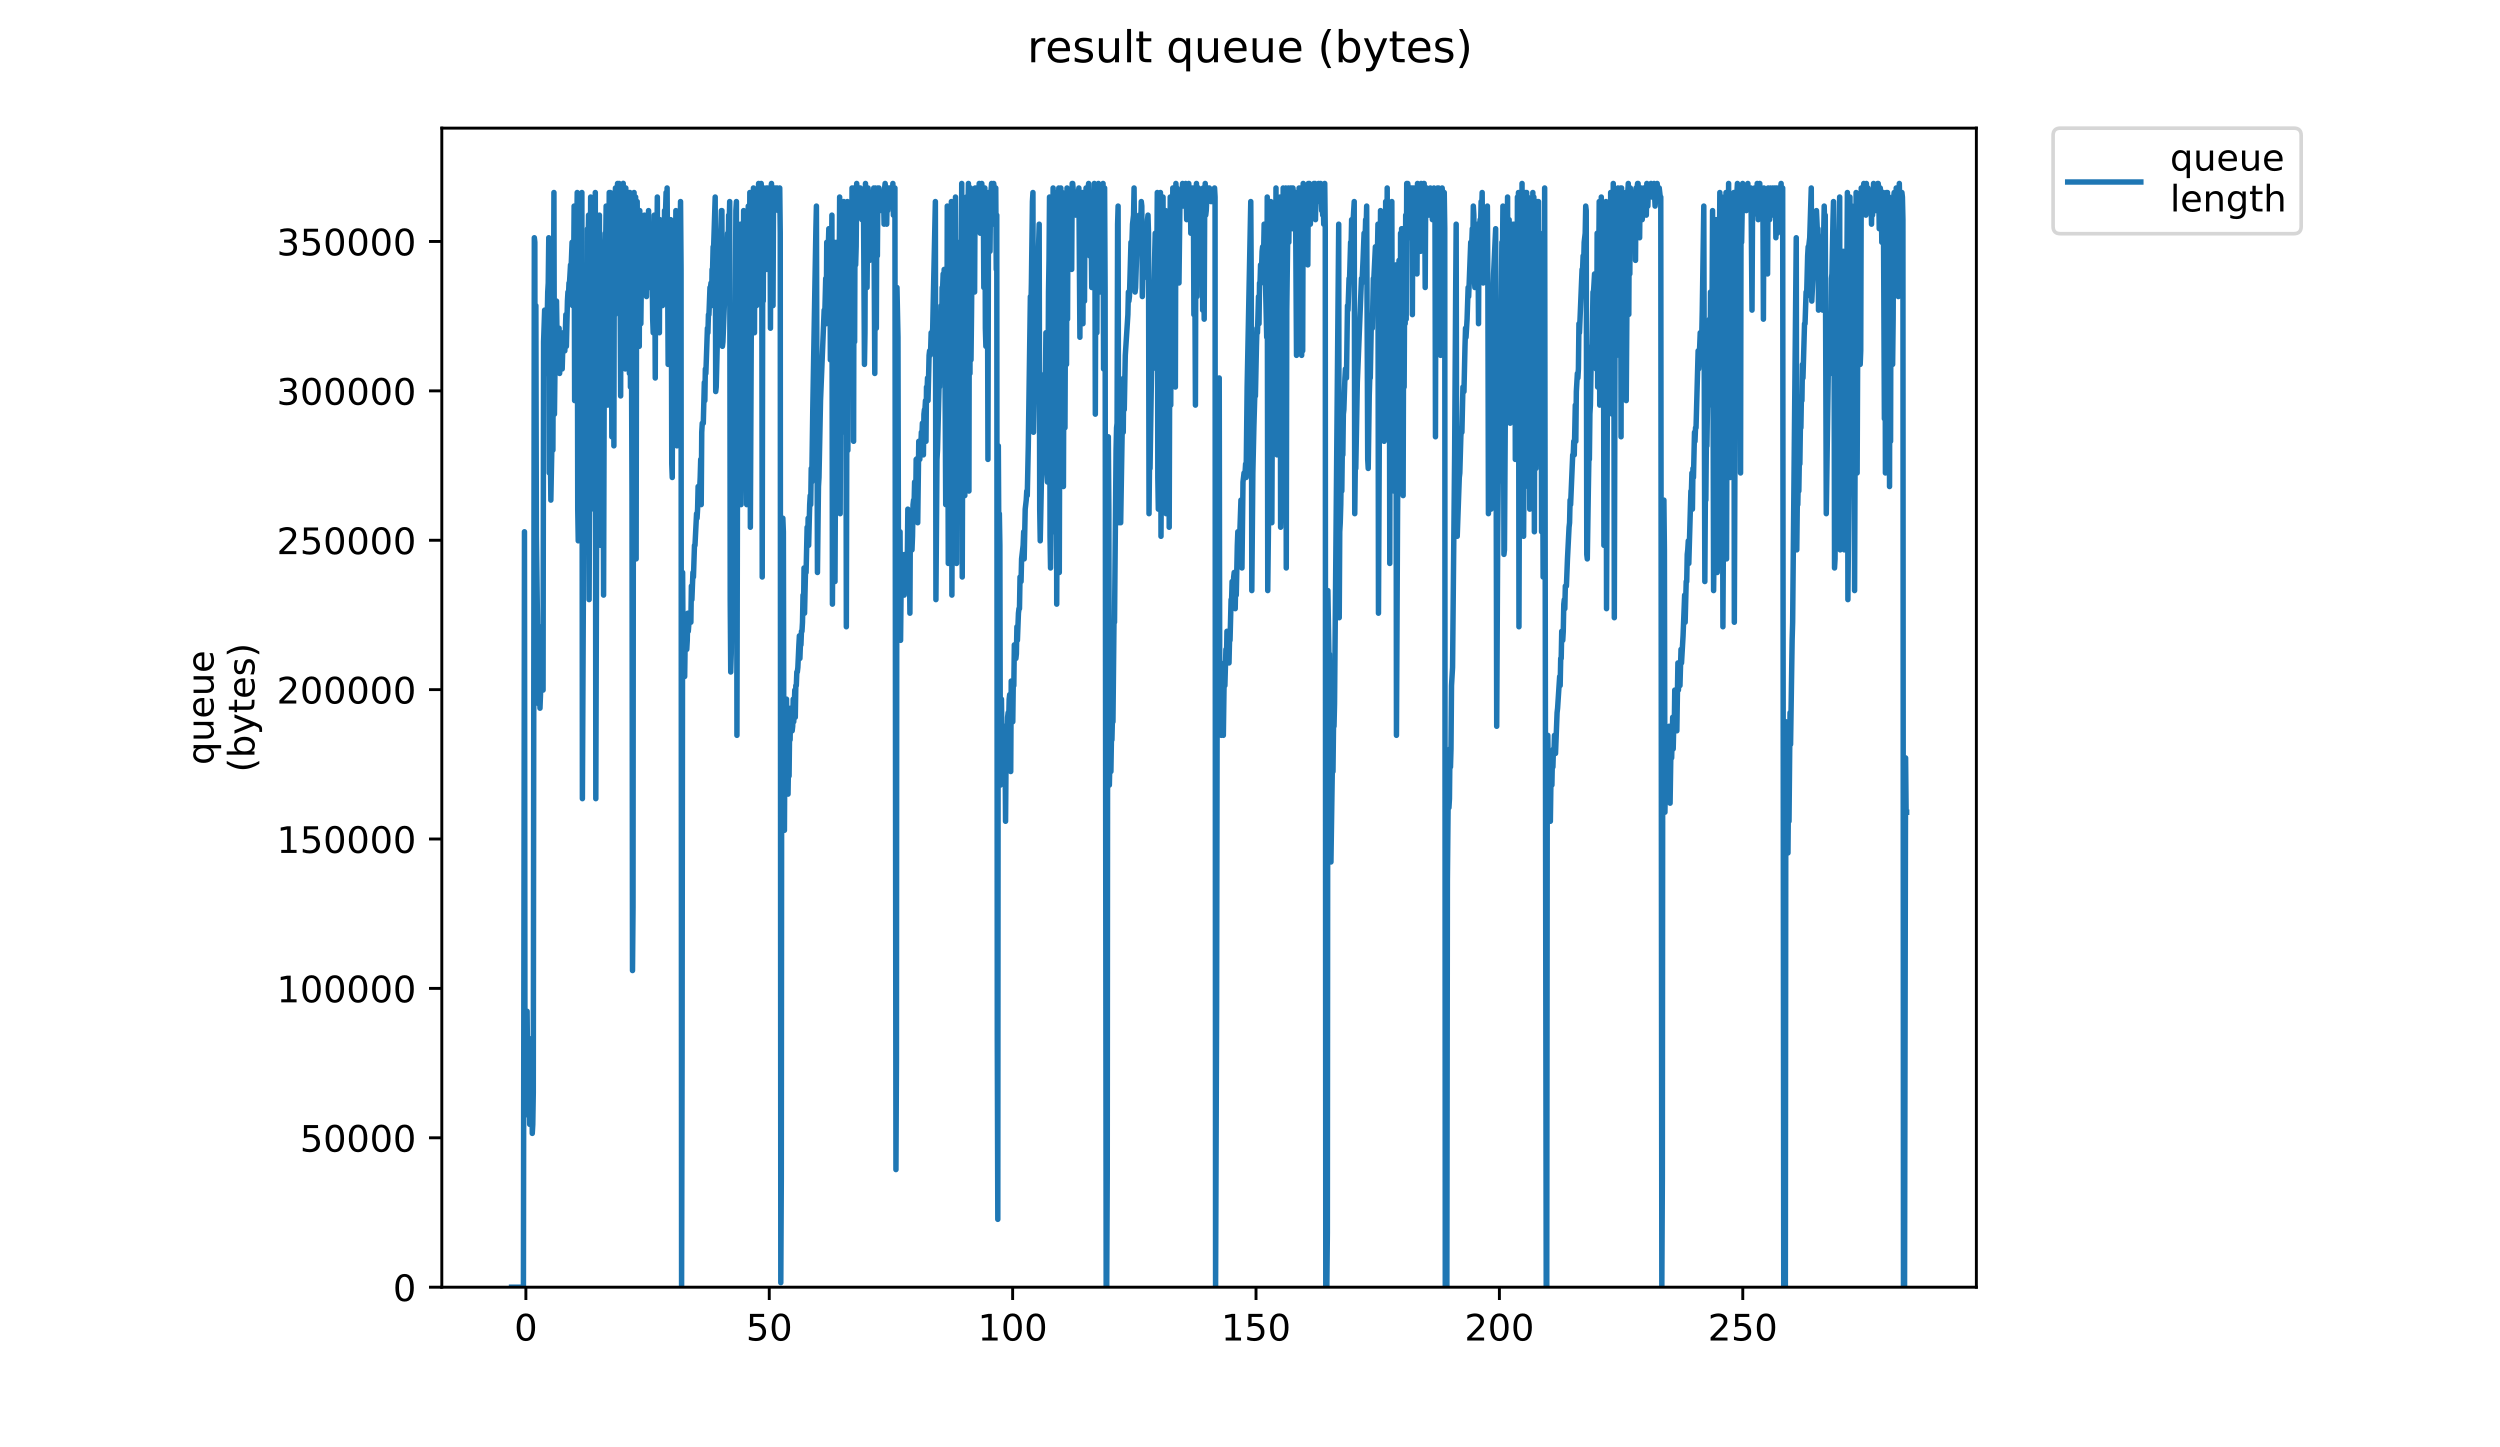 <?xml version="1.0" encoding="utf-8" standalone="no"?>
<!DOCTYPE svg PUBLIC "-//W3C//DTD SVG 1.1//EN"
  "http://www.w3.org/Graphics/SVG/1.1/DTD/svg11.dtd">
<!-- Created with matplotlib (https://matplotlib.org/) -->
<svg height="396pt" version="1.1" viewBox="0 0 684 396" width="684pt" xmlns="http://www.w3.org/2000/svg" xmlns:xlink="http://www.w3.org/1999/xlink">
 <defs>
  <style type="text/css">
*{stroke-linecap:butt;stroke-linejoin:round;}
  </style>
 </defs>
 <g id="figure_1">
  <g id="patch_1">
   <path d="M 0 396 
L 684 396 
L 684 0 
L 0 0 
z
" style="fill:#ffffff;"/>
  </g>
  <g id="axes_1">
   <g id="patch_2">
    <path d="M 120.879 352.174 
L 540.734 352.174 
L 540.734 35.062 
L 120.879 35.062 
z
" style="fill:#ffffff;"/>
   </g>
   <g id="matplotlib.axis_1">
    <g id="xtick_1">
     <g id="line2d_1">
      <defs>
       <path d="M 0 0 
L 0 3.5 
" id="mb9269bc9e2" style="stroke:#000000;stroke-width:0.8;"/>
      </defs>
      <g>
       <use style="stroke:#000000;stroke-width:0.8;" x="143.882" xlink:href="#mb9269bc9e2" y="352.174"/>
      </g>
     </g>
     <g id="text_1">
      <!-- 0 -->
      <defs>
       <path d="M 31.781 66.406 
Q 24.172 66.406 20.328 58.906 
Q 16.5 51.422 16.5 36.375 
Q 16.5 21.391 20.328 13.891 
Q 24.172 6.391 31.781 6.391 
Q 39.453 6.391 43.281 13.891 
Q 47.125 21.391 47.125 36.375 
Q 47.125 51.422 43.281 58.906 
Q 39.453 66.406 31.781 66.406 
z
M 31.781 74.219 
Q 44.047 74.219 50.516 64.516 
Q 56.984 54.828 56.984 36.375 
Q 56.984 17.969 50.516 8.266 
Q 44.047 -1.422 31.781 -1.422 
Q 19.531 -1.422 13.062 8.266 
Q 6.594 17.969 6.594 36.375 
Q 6.594 54.828 13.062 64.516 
Q 19.531 74.219 31.781 74.219 
z
" id="DejaVuSans-48"/>
      </defs>
      <g transform="translate(140.701 366.773)scale(0.1 -0.1)">
       <use xlink:href="#DejaVuSans-48"/>
      </g>
     </g>
    </g>
    <g id="xtick_2">
     <g id="line2d_2">
      <g>
       <use style="stroke:#000000;stroke-width:0.8;" x="210.47" xlink:href="#mb9269bc9e2" y="352.174"/>
      </g>
     </g>
     <g id="text_2">
      <!-- 50 -->
      <defs>
       <path d="M 10.797 72.906 
L 49.516 72.906 
L 49.516 64.594 
L 19.828 64.594 
L 19.828 46.734 
Q 21.969 47.469 24.109 47.828 
Q 26.266 48.188 28.422 48.188 
Q 40.625 48.188 47.75 41.5 
Q 54.891 34.812 54.891 23.391 
Q 54.891 11.625 47.562 5.094 
Q 40.234 -1.422 26.906 -1.422 
Q 22.312 -1.422 17.547 -0.641 
Q 12.797 0.141 7.719 1.703 
L 7.719 11.625 
Q 12.109 9.234 16.797 8.062 
Q 21.484 6.891 26.703 6.891 
Q 35.156 6.891 40.078 11.328 
Q 45.016 15.766 45.016 23.391 
Q 45.016 31 40.078 35.438 
Q 35.156 39.891 26.703 39.891 
Q 22.75 39.891 18.812 39.016 
Q 14.891 38.141 10.797 36.281 
z
" id="DejaVuSans-53"/>
      </defs>
      <g transform="translate(204.108 366.773)scale(0.1 -0.1)">
       <use xlink:href="#DejaVuSans-53"/>
       <use x="63.623" xlink:href="#DejaVuSans-48"/>
      </g>
     </g>
    </g>
    <g id="xtick_3">
     <g id="line2d_3">
      <g>
       <use style="stroke:#000000;stroke-width:0.8;" x="277.059" xlink:href="#mb9269bc9e2" y="352.174"/>
      </g>
     </g>
     <g id="text_3">
      <!-- 100 -->
      <defs>
       <path d="M 12.406 8.297 
L 28.516 8.297 
L 28.516 63.922 
L 10.984 60.406 
L 10.984 69.391 
L 28.422 72.906 
L 38.281 72.906 
L 38.281 8.297 
L 54.391 8.297 
L 54.391 0 
L 12.406 0 
z
" id="DejaVuSans-49"/>
      </defs>
      <g transform="translate(267.515 366.773)scale(0.1 -0.1)">
       <use xlink:href="#DejaVuSans-49"/>
       <use x="63.623" xlink:href="#DejaVuSans-48"/>
       <use x="127.246" xlink:href="#DejaVuSans-48"/>
      </g>
     </g>
    </g>
    <g id="xtick_4">
     <g id="line2d_4">
      <g>
       <use style="stroke:#000000;stroke-width:0.8;" x="343.647" xlink:href="#mb9269bc9e2" y="352.174"/>
      </g>
     </g>
     <g id="text_4">
      <!-- 150 -->
      <g transform="translate(334.103 366.773)scale(0.1 -0.1)">
       <use xlink:href="#DejaVuSans-49"/>
       <use x="63.623" xlink:href="#DejaVuSans-53"/>
       <use x="127.246" xlink:href="#DejaVuSans-48"/>
      </g>
     </g>
    </g>
    <g id="xtick_5">
     <g id="line2d_5">
      <g>
       <use style="stroke:#000000;stroke-width:0.8;" x="410.235" xlink:href="#mb9269bc9e2" y="352.174"/>
      </g>
     </g>
     <g id="text_5">
      <!-- 200 -->
      <defs>
       <path d="M 19.188 8.297 
L 53.609 8.297 
L 53.609 0 
L 7.328 0 
L 7.328 8.297 
Q 12.938 14.109 22.625 23.891 
Q 32.328 33.688 34.812 36.531 
Q 39.547 41.844 41.422 45.531 
Q 43.312 49.219 43.312 52.781 
Q 43.312 58.594 39.234 62.25 
Q 35.156 65.922 28.609 65.922 
Q 23.969 65.922 18.812 64.312 
Q 13.672 62.703 7.812 59.422 
L 7.812 69.391 
Q 13.766 71.781 18.938 73 
Q 24.125 74.219 28.422 74.219 
Q 39.75 74.219 46.484 68.547 
Q 53.219 62.891 53.219 53.422 
Q 53.219 48.922 51.531 44.891 
Q 49.859 40.875 45.406 35.406 
Q 44.188 33.984 37.641 27.219 
Q 31.109 20.453 19.188 8.297 
z
" id="DejaVuSans-50"/>
      </defs>
      <g transform="translate(400.691 366.773)scale(0.1 -0.1)">
       <use xlink:href="#DejaVuSans-50"/>
       <use x="63.623" xlink:href="#DejaVuSans-48"/>
       <use x="127.246" xlink:href="#DejaVuSans-48"/>
      </g>
     </g>
    </g>
    <g id="xtick_6">
     <g id="line2d_6">
      <g>
       <use style="stroke:#000000;stroke-width:0.8;" x="476.823" xlink:href="#mb9269bc9e2" y="352.174"/>
      </g>
     </g>
     <g id="text_6">
      <!-- 250 -->
      <g transform="translate(467.279 366.773)scale(0.1 -0.1)">
       <use xlink:href="#DejaVuSans-50"/>
       <use x="63.623" xlink:href="#DejaVuSans-53"/>
       <use x="127.246" xlink:href="#DejaVuSans-48"/>
      </g>
     </g>
    </g>
   </g>
   <g id="matplotlib.axis_2">
    <g id="ytick_1">
     <g id="line2d_7">
      <defs>
       <path d="M 0 0 
L -3.5 0 
" id="mf93d36207e" style="stroke:#000000;stroke-width:0.8;"/>
      </defs>
      <g>
       <use style="stroke:#000000;stroke-width:0.8;" x="120.879" xlink:href="#mf93d36207e" y="352.174"/>
      </g>
     </g>
     <g id="text_7">
      <!-- 0 -->
      <g transform="translate(107.516 355.973)scale(0.1 -0.1)">
       <use xlink:href="#DejaVuSans-48"/>
      </g>
     </g>
    </g>
    <g id="ytick_2">
     <g id="line2d_8">
      <g>
       <use style="stroke:#000000;stroke-width:0.8;" x="120.879" xlink:href="#mf93d36207e" y="311.302"/>
      </g>
     </g>
     <g id="text_8">
      <!-- 50000 -->
      <g transform="translate(82.066 315.101)scale(0.1 -0.1)">
       <use xlink:href="#DejaVuSans-53"/>
       <use x="63.623" xlink:href="#DejaVuSans-48"/>
       <use x="127.246" xlink:href="#DejaVuSans-48"/>
       <use x="190.869" xlink:href="#DejaVuSans-48"/>
       <use x="254.492" xlink:href="#DejaVuSans-48"/>
      </g>
     </g>
    </g>
    <g id="ytick_3">
     <g id="line2d_9">
      <g>
       <use style="stroke:#000000;stroke-width:0.8;" x="120.879" xlink:href="#mf93d36207e" y="270.43"/>
      </g>
     </g>
     <g id="text_9">
      <!-- 100000 -->
      <g transform="translate(75.704 274.229)scale(0.1 -0.1)">
       <use xlink:href="#DejaVuSans-49"/>
       <use x="63.623" xlink:href="#DejaVuSans-48"/>
       <use x="127.246" xlink:href="#DejaVuSans-48"/>
       <use x="190.869" xlink:href="#DejaVuSans-48"/>
       <use x="254.492" xlink:href="#DejaVuSans-48"/>
       <use x="318.115" xlink:href="#DejaVuSans-48"/>
      </g>
     </g>
    </g>
    <g id="ytick_4">
     <g id="line2d_10">
      <g>
       <use style="stroke:#000000;stroke-width:0.8;" x="120.879" xlink:href="#mf93d36207e" y="229.558"/>
      </g>
     </g>
     <g id="text_10">
      <!-- 150000 -->
      <g transform="translate(75.704 233.357)scale(0.1 -0.1)">
       <use xlink:href="#DejaVuSans-49"/>
       <use x="63.623" xlink:href="#DejaVuSans-53"/>
       <use x="127.246" xlink:href="#DejaVuSans-48"/>
       <use x="190.869" xlink:href="#DejaVuSans-48"/>
       <use x="254.492" xlink:href="#DejaVuSans-48"/>
       <use x="318.115" xlink:href="#DejaVuSans-48"/>
      </g>
     </g>
    </g>
    <g id="ytick_5">
     <g id="line2d_11">
      <g>
       <use style="stroke:#000000;stroke-width:0.8;" x="120.879" xlink:href="#mf93d36207e" y="188.685"/>
      </g>
     </g>
     <g id="text_11">
      <!-- 200000 -->
      <g transform="translate(75.704 192.485)scale(0.1 -0.1)">
       <use xlink:href="#DejaVuSans-50"/>
       <use x="63.623" xlink:href="#DejaVuSans-48"/>
       <use x="127.246" xlink:href="#DejaVuSans-48"/>
       <use x="190.869" xlink:href="#DejaVuSans-48"/>
       <use x="254.492" xlink:href="#DejaVuSans-48"/>
       <use x="318.115" xlink:href="#DejaVuSans-48"/>
      </g>
     </g>
    </g>
    <g id="ytick_6">
     <g id="line2d_12">
      <g>
       <use style="stroke:#000000;stroke-width:0.8;" x="120.879" xlink:href="#mf93d36207e" y="147.813"/>
      </g>
     </g>
     <g id="text_12">
      <!-- 250000 -->
      <g transform="translate(75.704 151.612)scale(0.1 -0.1)">
       <use xlink:href="#DejaVuSans-50"/>
       <use x="63.623" xlink:href="#DejaVuSans-53"/>
       <use x="127.246" xlink:href="#DejaVuSans-48"/>
       <use x="190.869" xlink:href="#DejaVuSans-48"/>
       <use x="254.492" xlink:href="#DejaVuSans-48"/>
       <use x="318.115" xlink:href="#DejaVuSans-48"/>
      </g>
     </g>
    </g>
    <g id="ytick_7">
     <g id="line2d_13">
      <g>
       <use style="stroke:#000000;stroke-width:0.8;" x="120.879" xlink:href="#mf93d36207e" y="106.941"/>
      </g>
     </g>
     <g id="text_13">
      <!-- 300000 -->
      <defs>
       <path d="M 40.578 39.312 
Q 47.656 37.797 51.625 33 
Q 55.609 28.219 55.609 21.188 
Q 55.609 10.406 48.188 4.484 
Q 40.766 -1.422 27.094 -1.422 
Q 22.516 -1.422 17.656 -0.516 
Q 12.797 0.391 7.625 2.203 
L 7.625 11.719 
Q 11.719 9.328 16.594 8.109 
Q 21.484 6.891 26.812 6.891 
Q 36.078 6.891 40.938 10.547 
Q 45.797 14.203 45.797 21.188 
Q 45.797 27.641 41.281 31.266 
Q 36.766 34.906 28.719 34.906 
L 20.219 34.906 
L 20.219 43.016 
L 29.109 43.016 
Q 36.375 43.016 40.234 45.922 
Q 44.094 48.828 44.094 54.297 
Q 44.094 59.906 40.109 62.906 
Q 36.141 65.922 28.719 65.922 
Q 24.656 65.922 20.016 65.031 
Q 15.375 64.156 9.812 62.312 
L 9.812 71.094 
Q 15.438 72.656 20.344 73.438 
Q 25.25 74.219 29.594 74.219 
Q 40.828 74.219 47.359 69.109 
Q 53.906 64.016 53.906 55.328 
Q 53.906 49.266 50.438 45.094 
Q 46.969 40.922 40.578 39.312 
z
" id="DejaVuSans-51"/>
      </defs>
      <g transform="translate(75.704 110.74)scale(0.1 -0.1)">
       <use xlink:href="#DejaVuSans-51"/>
       <use x="63.623" xlink:href="#DejaVuSans-48"/>
       <use x="127.246" xlink:href="#DejaVuSans-48"/>
       <use x="190.869" xlink:href="#DejaVuSans-48"/>
       <use x="254.492" xlink:href="#DejaVuSans-48"/>
       <use x="318.115" xlink:href="#DejaVuSans-48"/>
      </g>
     </g>
    </g>
    <g id="ytick_8">
     <g id="line2d_14">
      <g>
       <use style="stroke:#000000;stroke-width:0.8;" x="120.879" xlink:href="#mf93d36207e" y="66.069"/>
      </g>
     </g>
     <g id="text_14">
      <!-- 350000 -->
      <g transform="translate(75.704 69.868)scale(0.1 -0.1)">
       <use xlink:href="#DejaVuSans-51"/>
       <use x="63.623" xlink:href="#DejaVuSans-53"/>
       <use x="127.246" xlink:href="#DejaVuSans-48"/>
       <use x="190.869" xlink:href="#DejaVuSans-48"/>
       <use x="254.492" xlink:href="#DejaVuSans-48"/>
       <use x="318.115" xlink:href="#DejaVuSans-48"/>
      </g>
     </g>
    </g>
    <g id="text_15">
     <!-- queue -->
     <defs>
      <path d="M 14.797 27.297 
Q 14.797 17.391 18.875 11.75 
Q 22.953 6.109 30.078 6.109 
Q 37.203 6.109 41.297 11.75 
Q 45.406 17.391 45.406 27.297 
Q 45.406 37.203 41.297 42.844 
Q 37.203 48.484 30.078 48.484 
Q 22.953 48.484 18.875 42.844 
Q 14.797 37.203 14.797 27.297 
z
M 45.406 8.203 
Q 42.578 3.328 38.25 0.953 
Q 33.938 -1.422 27.875 -1.422 
Q 17.969 -1.422 11.734 6.484 
Q 5.516 14.406 5.516 27.297 
Q 5.516 40.188 11.734 48.094 
Q 17.969 56 27.875 56 
Q 33.938 56 38.25 53.625 
Q 42.578 51.266 45.406 46.391 
L 45.406 54.688 
L 54.391 54.688 
L 54.391 -20.797 
L 45.406 -20.797 
z
" id="DejaVuSans-113"/>
      <path d="M 8.5 21.578 
L 8.5 54.688 
L 17.484 54.688 
L 17.484 21.922 
Q 17.484 14.156 20.5 10.266 
Q 23.531 6.391 29.594 6.391 
Q 36.859 6.391 41.078 11.031 
Q 45.312 15.672 45.312 23.688 
L 45.312 54.688 
L 54.297 54.688 
L 54.297 0 
L 45.312 0 
L 45.312 8.406 
Q 42.047 3.422 37.719 1 
Q 33.406 -1.422 27.688 -1.422 
Q 18.266 -1.422 13.375 4.438 
Q 8.5 10.297 8.5 21.578 
z
M 31.109 56 
z
" id="DejaVuSans-117"/>
      <path d="M 56.203 29.594 
L 56.203 25.203 
L 14.891 25.203 
Q 15.484 15.922 20.484 11.062 
Q 25.484 6.203 34.422 6.203 
Q 39.594 6.203 44.453 7.469 
Q 49.312 8.734 54.109 11.281 
L 54.109 2.781 
Q 49.266 0.734 44.188 -0.344 
Q 39.109 -1.422 33.891 -1.422 
Q 20.797 -1.422 13.156 6.188 
Q 5.516 13.812 5.516 26.812 
Q 5.516 40.234 12.766 48.109 
Q 20.016 56 32.328 56 
Q 43.359 56 49.781 48.891 
Q 56.203 41.797 56.203 29.594 
z
M 47.219 32.234 
Q 47.125 39.594 43.094 43.984 
Q 39.062 48.391 32.422 48.391 
Q 24.906 48.391 20.391 44.141 
Q 15.875 39.891 15.188 32.172 
z
" id="DejaVuSans-101"/>
     </defs>
     <g transform="translate(58.426 209.283)rotate(-90)scale(0.1 -0.1)">
      <use xlink:href="#DejaVuSans-113"/>
      <use x="63.477" xlink:href="#DejaVuSans-117"/>
      <use x="126.855" xlink:href="#DejaVuSans-101"/>
      <use x="188.379" xlink:href="#DejaVuSans-117"/>
      <use x="251.758" xlink:href="#DejaVuSans-101"/>
     </g>
     <!-- (bytes) -->
     <defs>
      <path d="M 31 75.875 
Q 24.469 64.656 21.281 53.656 
Q 18.109 42.672 18.109 31.391 
Q 18.109 20.125 21.312 9.062 
Q 24.516 -2 31 -13.188 
L 23.188 -13.188 
Q 15.875 -1.703 12.234 9.375 
Q 8.594 20.453 8.594 31.391 
Q 8.594 42.281 12.203 53.312 
Q 15.828 64.359 23.188 75.875 
z
" id="DejaVuSans-40"/>
      <path d="M 48.688 27.297 
Q 48.688 37.203 44.609 42.844 
Q 40.531 48.484 33.406 48.484 
Q 26.266 48.484 22.188 42.844 
Q 18.109 37.203 18.109 27.297 
Q 18.109 17.391 22.188 11.75 
Q 26.266 6.109 33.406 6.109 
Q 40.531 6.109 44.609 11.75 
Q 48.688 17.391 48.688 27.297 
z
M 18.109 46.391 
Q 20.953 51.266 25.266 53.625 
Q 29.594 56 35.594 56 
Q 45.562 56 51.781 48.094 
Q 58.016 40.188 58.016 27.297 
Q 58.016 14.406 51.781 6.484 
Q 45.562 -1.422 35.594 -1.422 
Q 29.594 -1.422 25.266 0.953 
Q 20.953 3.328 18.109 8.203 
L 18.109 0 
L 9.078 0 
L 9.078 75.984 
L 18.109 75.984 
z
" id="DejaVuSans-98"/>
      <path d="M 32.172 -5.078 
Q 28.375 -14.844 24.75 -17.812 
Q 21.141 -20.797 15.094 -20.797 
L 7.906 -20.797 
L 7.906 -13.281 
L 13.188 -13.281 
Q 16.891 -13.281 18.938 -11.516 
Q 21 -9.766 23.484 -3.219 
L 25.094 0.875 
L 2.984 54.688 
L 12.5 54.688 
L 29.594 11.922 
L 46.688 54.688 
L 56.203 54.688 
z
" id="DejaVuSans-121"/>
      <path d="M 18.312 70.219 
L 18.312 54.688 
L 36.812 54.688 
L 36.812 47.703 
L 18.312 47.703 
L 18.312 18.016 
Q 18.312 11.328 20.141 9.422 
Q 21.969 7.516 27.594 7.516 
L 36.812 7.516 
L 36.812 0 
L 27.594 0 
Q 17.188 0 13.234 3.875 
Q 9.281 7.766 9.281 18.016 
L 9.281 47.703 
L 2.688 47.703 
L 2.688 54.688 
L 9.281 54.688 
L 9.281 70.219 
z
" id="DejaVuSans-116"/>
      <path d="M 44.281 53.078 
L 44.281 44.578 
Q 40.484 46.531 36.375 47.5 
Q 32.281 48.484 27.875 48.484 
Q 21.188 48.484 17.844 46.438 
Q 14.5 44.391 14.5 40.281 
Q 14.5 37.156 16.891 35.375 
Q 19.281 33.594 26.516 31.984 
L 29.594 31.297 
Q 39.156 29.25 43.188 25.516 
Q 47.219 21.781 47.219 15.094 
Q 47.219 7.469 41.188 3.016 
Q 35.156 -1.422 24.609 -1.422 
Q 20.219 -1.422 15.453 -0.562 
Q 10.688 0.297 5.422 2 
L 5.422 11.281 
Q 10.406 8.688 15.234 7.391 
Q 20.062 6.109 24.812 6.109 
Q 31.156 6.109 34.562 8.281 
Q 37.984 10.453 37.984 14.406 
Q 37.984 18.062 35.516 20.016 
Q 33.062 21.969 24.703 23.781 
L 21.578 24.516 
Q 13.234 26.266 9.516 29.906 
Q 5.812 33.547 5.812 39.891 
Q 5.812 47.609 11.281 51.797 
Q 16.75 56 26.812 56 
Q 31.781 56 36.172 55.266 
Q 40.578 54.547 44.281 53.078 
z
" id="DejaVuSans-115"/>
      <path d="M 8.016 75.875 
L 15.828 75.875 
Q 23.141 64.359 26.781 53.312 
Q 30.422 42.281 30.422 31.391 
Q 30.422 20.453 26.781 9.375 
Q 23.141 -1.703 15.828 -13.188 
L 8.016 -13.188 
Q 14.5 -2 17.703 9.062 
Q 20.906 20.125 20.906 31.391 
Q 20.906 42.672 17.703 53.656 
Q 14.5 64.656 8.016 75.875 
z
" id="DejaVuSans-41"/>
     </defs>
     <g transform="translate(69.624 211.295)rotate(-90)scale(0.1 -0.1)">
      <use xlink:href="#DejaVuSans-40"/>
      <use x="39.014" xlink:href="#DejaVuSans-98"/>
      <use x="102.49" xlink:href="#DejaVuSans-121"/>
      <use x="161.67" xlink:href="#DejaVuSans-116"/>
      <use x="200.879" xlink:href="#DejaVuSans-101"/>
      <use x="262.402" xlink:href="#DejaVuSans-115"/>
      <use x="314.502" xlink:href="#DejaVuSans-41"/>
     </g>
    </g>
   </g>
   <g id="line2d_15">
    <path clip-path="url(#pdea726bec6)" d="M 139.963 352.174 
L 143.208 352.174 
L 143.494 145.493 
L 143.642 305.145 
L 143.785 290.294 
L 143.926 290.294 
L 144.067 300.195 
L 144.211 276.68 
L 144.36 292.769 
L 144.503 292.769 
L 144.643 296.482 
L 144.784 290.294 
L 144.924 307.62 
L 145.065 303.907 
L 145.205 307.62 
L 145.345 301.432 
L 145.486 284.106 
L 145.628 310.095 
L 145.769 307.62 
L 145.909 298.957 
L 146.19 65.049 
L 146.331 66.286 
L 146.473 190.047 
L 146.613 83.613 
L 146.754 146.731 
L 147.039 169.008 
L 147.179 190.047 
L 147.319 192.523 
L 147.459 181.384 
L 147.74 193.76 
L 147.88 190.047 
L 148.021 171.483 
L 148.161 180.146 
L 148.302 176.434 
L 148.444 180.146 
L 148.584 188.81 
L 148.725 93.46 
L 149.008 84.85 
L 149.148 86.088 
L 149.289 91.039 
L 149.432 102.177 
L 149.857 79.9 
L 149.998 77.425 
L 150.141 65.049 
L 150.284 129.404 
L 150.426 129.404 
L 150.568 123.216 
L 150.71 136.83 
L 150.994 121.982 
L 151.134 123.216 
L 151.274 123.156 
L 151.554 52.673 
L 151.695 113.315 
L 151.975 89.801 
L 152.116 89.801 
L 152.259 82.375 
L 152.54 100.939 
L 152.968 89.801 
L 153.11 102.177 
L 153.392 97.227 
L 153.533 97.227 
L 153.674 100.939 
L 153.815 100.939 
L 154.102 91.039 
L 154.243 95.989 
L 154.533 95.989 
L 154.819 86.088 
L 154.961 94.751 
L 155.248 82.375 
L 155.388 79.9 
L 155.529 81.138 
L 155.671 77.425 
L 155.812 77.425 
L 156.094 72.474 
L 156.237 73.712 
L 156.518 66.286 
L 156.658 83.613 
L 156.939 74.95 
L 157.079 56.385 
L 157.22 109.603 
L 157.36 100.939 
L 157.643 68.762 
L 157.785 65.049 
L 157.926 52.673 
L 158.066 139.305 
L 158.207 147.969 
L 158.488 112.078 
L 158.77 83.613 
L 158.913 77.425 
L 159.2 52.673 
L 159.341 218.512 
L 160.043 72.474 
L 160.184 79.9 
L 160.324 141.781 
L 160.465 133.117 
L 160.606 109.603 
L 160.746 62.573 
L 160.887 68.762 
L 161.031 58.861 
L 161.18 164.057 
L 161.462 93.522 
L 161.603 53.91 
L 161.744 136.83 
L 162.025 103.415 
L 162.167 61.336 
L 162.45 139.305 
L 162.59 95.989 
L 162.731 105.89 
L 162.872 52.673 
L 163.012 218.512 
L 163.434 79.9 
L 163.575 145.493 
L 164.001 58.861 
L 164.143 147.969 
L 164.287 149.206 
L 164.571 100.939 
L 164.713 95.989 
L 164.855 66.286 
L 165.138 162.82 
L 165.42 69.999 
L 165.561 63.811 
L 165.701 67.524 
L 165.841 56.385 
L 165.983 88.563 
L 166.124 57.623 
L 166.265 110.84 
L 166.406 57.623 
L 166.547 76.187 
L 166.688 52.673 
L 166.829 84.85 
L 166.971 52.673 
L 167.111 65.049 
L 167.253 66.286 
L 167.394 119.504 
L 167.536 53.91 
L 167.677 91.039 
L 167.819 55.148 
L 167.961 121.982 
L 168.105 52.638 
L 168.245 86.088 
L 168.388 51.435 
L 168.532 51.435 
L 168.817 53.91 
L 168.958 50.197 
L 169.1 53.91 
L 169.242 53.91 
L 169.383 50.197 
L 169.525 51.435 
L 169.808 108.331 
L 169.949 51.435 
L 170.09 58.861 
L 170.231 53.91 
L 170.372 57.623 
L 170.513 50.163 
L 170.654 77.425 
L 170.794 51.435 
L 170.936 53.91 
L 171.076 100.939 
L 171.218 51.435 
L 171.359 88.563 
L 171.502 57.623 
L 171.642 61.336 
L 171.783 56.385 
L 171.924 91.039 
L 172.066 52.673 
L 172.206 102.177 
L 172.347 52.673 
L 172.488 105.89 
L 172.629 56.385 
L 172.91 135.592 
L 173.052 265.541 
L 173.197 248.215 
L 173.338 65.049 
L 173.479 52.673 
L 173.622 109.603 
L 173.763 92.276 
L 173.905 53.91 
L 174.047 152.919 
L 174.189 55.148 
L 174.334 55.148 
L 174.478 76.187 
L 174.619 66.286 
L 174.76 66.286 
L 174.903 94.751 
L 175.045 57.623 
L 175.185 63.811 
L 175.334 88.563 
L 175.616 65.049 
L 175.757 76.187 
L 175.899 61.336 
L 176.039 74.95 
L 176.32 58.861 
L 176.461 72.474 
L 176.742 62.573 
L 176.882 81.138 
L 177.163 58.861 
L 177.303 76.187 
L 177.443 57.623 
L 177.727 78.662 
L 177.87 65.049 
L 178.01 73.712 
L 178.15 62.573 
L 178.292 61.336 
L 178.572 87.326 
L 178.713 91.039 
L 178.857 79.9 
L 178.998 58.861 
L 179.139 73.712 
L 179.279 103.415 
L 179.419 58.861 
L 179.56 72.474 
L 179.701 71.237 
L 179.843 53.91 
L 179.983 88.563 
L 180.125 72.474 
L 180.267 77.425 
L 180.408 91.039 
L 180.549 60.098 
L 180.831 78.662 
L 180.972 65.049 
L 181.113 71.237 
L 181.253 83.613 
L 181.535 63.811 
L 181.675 76.187 
L 181.816 57.623 
L 181.957 62.573 
L 182.238 52.673 
L 182.38 67.524 
L 182.522 51.435 
L 182.803 99.702 
L 182.944 76.187 
L 183.084 77.425 
L 183.225 79.9 
L 183.507 60.098 
L 183.649 63.811 
L 183.79 126.929 
L 183.93 130.642 
L 184.073 81.138 
L 184.214 86.088 
L 184.354 86.088 
L 184.495 65.049 
L 184.777 74.95 
L 184.917 57.623 
L 185.058 114.553 
L 185.2 121.982 
L 185.485 91.039 
L 185.769 69.999 
L 185.911 78.662 
L 186.196 55.148 
L 186.339 73.712 
L 186.48 352.174 
L 186.62 289.056 
L 186.761 156.632 
L 186.902 178.902 
L 187.043 167.77 
L 187.184 171.483 
L 187.325 185.097 
L 187.466 175.196 
L 187.607 173.958 
L 187.748 171.483 
L 187.894 177.671 
L 188.035 175.196 
L 188.176 167.77 
L 188.317 172.721 
L 188.599 169.008 
L 188.74 167.77 
L 188.881 167.77 
L 189.021 170.246 
L 189.162 160.345 
L 189.303 164.057 
L 189.585 156.632 
L 189.726 157.869 
L 190.008 149.206 
L 190.149 149.206 
L 190.575 140.543 
L 190.716 141.781 
L 190.86 139.305 
L 191.002 133.117 
L 191.144 133.117 
L 191.287 136.83 
L 191.569 130.642 
L 191.711 125.692 
L 191.852 138.068 
L 191.994 118.266 
L 192.138 115.791 
L 192.422 115.791 
L 192.703 104.652 
L 192.843 109.603 
L 192.983 100.939 
L 193.124 102.177 
L 193.545 89.801 
L 193.686 91.039 
L 193.827 86.088 
L 193.967 86.088 
L 194.247 78.662 
L 194.387 78.662 
L 194.53 77.425 
L 194.676 83.613 
L 194.82 73.712 
L 194.962 73.712 
L 195.108 67.524 
L 195.249 67.524 
L 195.675 53.91 
L 195.817 107.127 
L 195.957 105.89 
L 196.381 88.529 
L 196.522 88.563 
L 196.804 68.762 
L 196.945 66.286 
L 197.085 66.286 
L 197.368 57.623 
L 197.51 57.623 
L 197.653 94.751 
L 197.795 93.522 
L 198.508 74.95 
L 198.649 78.662 
L 199.074 63.811 
L 199.22 68.762 
L 199.36 58.861 
L 199.505 61.336 
L 199.645 55.148 
L 199.786 164.057 
L 199.927 183.859 
L 200.069 178.902 
L 200.773 99.702 
L 200.913 94.751 
L 201.055 103.415 
L 201.336 57.623 
L 201.483 55.148 
L 201.624 201.186 
L 201.764 136.83 
L 202.045 117.028 
L 202.609 61.336 
L 202.75 138.068 
L 203.314 91.039 
L 203.454 57.623 
L 203.595 125.692 
L 203.736 131.88 
L 204.017 74.95 
L 204.16 69.999 
L 204.303 138.068 
L 204.585 73.712 
L 204.725 56.385 
L 204.867 105.89 
L 205.152 52.673 
L 205.296 144.256 
L 205.722 55.148 
L 205.862 65.049 
L 206.144 51.435 
L 206.425 91.039 
L 206.566 53.91 
L 206.707 79.9 
L 206.85 66.286 
L 206.994 83.613 
L 207.135 55.148 
L 207.276 56.385 
L 207.557 50.197 
L 207.839 55.148 
L 207.98 68.762 
L 208.263 50.197 
L 208.403 53.91 
L 208.544 157.869 
L 208.684 67.524 
L 208.824 82.375 
L 208.965 51.435 
L 209.105 53.91 
L 209.246 68.762 
L 209.388 66.286 
L 209.53 53.91 
L 209.67 51.435 
L 209.811 73.712 
L 209.951 51.435 
L 210.092 52.673 
L 210.232 55.148 
L 210.373 53.91 
L 210.513 55.148 
L 210.653 51.435 
L 210.796 89.801 
L 210.936 51.435 
L 211.077 50.197 
L 211.217 56.385 
L 211.358 55.148 
L 211.499 83.613 
L 211.64 53.91 
L 211.922 51.435 
L 212.065 51.435 
L 212.208 55.148 
L 212.49 51.435 
L 212.63 51.435 
L 212.911 57.623 
L 213.051 53.91 
L 213.191 55.148 
L 213.332 51.435 
L 213.475 63.811 
L 213.625 350.937 
L 213.766 322.472 
L 213.906 156.632 
L 214.047 144.256 
L 214.187 141.781 
L 214.331 145.493 
L 214.473 213.562 
L 214.616 227.176 
L 214.758 202.423 
L 214.899 203.661 
L 215.04 199.948 
L 215.188 191.285 
L 215.468 213.562 
L 215.609 217.275 
L 215.751 207.362 
L 215.892 212.324 
L 216.032 199.948 
L 216.174 202.423 
L 216.315 193.76 
L 216.457 196.235 
L 216.598 193.76 
L 216.739 199.948 
L 216.879 198.711 
L 217.022 191.285 
L 217.166 197.473 
L 217.451 188.81 
L 217.592 196.235 
L 217.732 187.572 
L 217.872 187.572 
L 218.012 183.859 
L 218.152 183.859 
L 218.292 182.622 
L 218.572 176.434 
L 218.712 173.958 
L 218.852 180.146 
L 218.992 176.434 
L 219.137 176.434 
L 219.28 172.721 
L 219.422 172.721 
L 219.562 170.246 
L 219.702 162.82 
L 219.842 166.533 
L 219.982 155.394 
L 220.124 167.77 
L 220.405 155.394 
L 220.545 156.632 
L 220.825 144.256 
L 220.965 149.206 
L 221.105 141.781 
L 221.245 149.206 
L 221.527 138.068 
L 221.667 135.592 
L 221.808 138.068 
L 221.949 128.167 
L 222.09 131.88 
L 222.373 112.078 
L 222.949 78.662 
L 223.23 62.573 
L 223.371 56.385 
L 223.652 156.632 
L 223.934 133.117 
L 224.074 130.642 
L 224.496 109.603 
L 225.487 84.85 
L 225.628 87.326 
L 225.912 76.187 
L 226.053 88.563 
L 226.194 66.286 
L 226.48 72.474 
L 226.764 62.573 
L 226.904 63.811 
L 227.047 62.573 
L 227.187 98.464 
L 227.33 94.751 
L 227.61 58.861 
L 227.75 165.295 
L 228.313 66.286 
L 228.454 159.107 
L 228.734 95.989 
L 229.016 66.286 
L 229.158 135.592 
L 229.299 130.642 
L 229.727 53.91 
L 229.87 140.543 
L 230.15 58.861 
L 230.292 91.039 
L 230.433 56.385 
L 230.715 104.652 
L 230.856 55.148 
L 230.996 118.266 
L 231.137 66.286 
L 231.277 95.989 
L 231.417 81.138 
L 231.557 171.483 
L 231.838 55.148 
L 231.978 123.216 
L 232.119 67.524 
L 232.259 88.563 
L 232.548 58.861 
L 232.689 105.89 
L 232.829 72.474 
L 232.973 87.326 
L 233.118 51.435 
L 233.261 56.385 
L 233.401 51.435 
L 233.542 120.741 
L 233.683 56.385 
L 233.823 93.522 
L 233.965 53.91 
L 234.106 72.474 
L 234.249 67.524 
L 234.39 50.197 
L 234.532 52.673 
L 234.675 51.435 
L 234.956 53.91 
L 235.097 53.91 
L 235.238 51.435 
L 235.379 51.435 
L 235.52 55.148 
L 235.663 52.673 
L 235.803 60.098 
L 236.088 53.91 
L 236.229 52.673 
L 236.512 99.702 
L 236.653 91.039 
L 236.794 50.197 
L 236.935 55.148 
L 237.218 78.662 
L 237.503 51.435 
L 237.645 53.91 
L 237.785 52.673 
L 237.927 71.237 
L 238.067 52.673 
L 238.208 53.91 
L 238.349 52.673 
L 238.489 52.673 
L 238.777 67.524 
L 239.059 51.435 
L 239.341 102.177 
L 239.483 51.435 
L 239.625 53.91 
L 239.766 89.801 
L 239.907 52.673 
L 240.05 69.999 
L 240.193 51.435 
L 240.336 52.673 
L 240.478 51.435 
L 240.619 52.673 
L 240.76 57.623 
L 241.041 52.673 
L 241.324 55.148 
L 241.465 52.673 
L 241.606 52.673 
L 241.747 53.91 
L 241.887 61.336 
L 242.029 51.435 
L 242.171 50.197 
L 242.454 52.673 
L 242.596 61.336 
L 242.738 52.673 
L 242.879 57.623 
L 243.163 51.435 
L 243.585 51.435 
L 243.726 53.91 
L 243.866 53.91 
L 244.006 56.385 
L 244.287 50.197 
L 244.427 58.861 
L 244.568 52.673 
L 244.708 53.91 
L 244.848 51.435 
L 245.128 319.996 
L 245.267 290.294 
L 245.408 78.662 
L 245.689 92.276 
L 245.83 160.345 
L 245.971 170.246 
L 246.253 145.493 
L 246.394 175.196 
L 246.535 161.582 
L 246.679 160.345 
L 246.823 151.681 
L 247.108 161.582 
L 247.249 161.582 
L 247.391 162.82 
L 247.676 151.681 
L 247.818 152.919 
L 247.96 157.869 
L 248.101 152.919 
L 248.243 152.919 
L 248.384 139.305 
L 248.806 152.919 
L 248.95 167.77 
L 249.092 140.543 
L 249.236 141.781 
L 249.378 140.543 
L 249.521 150.442 
L 249.663 146.697 
L 249.807 138.068 
L 249.95 136.83 
L 250.091 138.068 
L 250.233 131.88 
L 250.518 139.305 
L 250.661 125.692 
L 250.804 125.549 
L 250.945 126.929 
L 251.089 143.018 
L 251.373 120.741 
L 251.657 125.692 
L 251.801 121.982 
L 251.942 121.982 
L 252.082 118.266 
L 252.222 119.504 
L 252.364 115.791 
L 252.504 115.791 
L 252.645 124.454 
L 252.786 113.315 
L 252.927 112.078 
L 253.068 112.078 
L 253.208 109.603 
L 253.349 120.741 
L 253.49 105.89 
L 253.631 107.127 
L 253.772 103.415 
L 253.912 109.603 
L 254.194 97.227 
L 254.334 95.989 
L 254.475 97.227 
L 254.616 95.989 
L 254.759 91.039 
L 254.903 93.522 
L 255.185 89.801 
L 255.918 55.148 
L 256.065 164.057 
L 256.356 125.692 
L 256.497 123.216 
L 256.919 105.89 
L 257.06 105.89 
L 257.201 92.276 
L 257.341 93.522 
L 257.482 83.613 
L 257.622 95.989 
L 257.763 78.662 
L 257.904 78.662 
L 258.044 74.95 
L 258.185 79.9 
L 258.326 73.712 
L 258.467 84.85 
L 258.748 138.068 
L 258.888 109.603 
L 259.029 125.692 
L 259.169 56.385 
L 259.451 154.157 
L 260.015 84.85 
L 260.156 86.088 
L 260.298 55.148 
L 260.438 162.82 
L 260.719 94.751 
L 260.86 79.9 
L 261.001 81.138 
L 261.142 83.613 
L 261.423 53.91 
L 261.566 78.662 
L 261.713 154.157 
L 261.997 66.286 
L 262.138 89.801 
L 262.28 69.999 
L 262.421 73.712 
L 262.562 100.905 
L 262.704 78.662 
L 262.846 133.117 
L 263.127 50.197 
L 263.267 157.869 
L 263.549 71.237 
L 263.692 81.138 
L 263.832 55.148 
L 263.972 135.592 
L 264.115 73.712 
L 264.256 87.326 
L 264.396 53.91 
L 264.538 73.712 
L 264.678 109.603 
L 264.819 58.861 
L 264.96 50.197 
L 265.1 134.355 
L 265.241 57.623 
L 265.385 102.177 
L 265.526 51.435 
L 265.667 98.464 
L 265.807 86.088 
L 266.088 53.91 
L 266.228 61.336 
L 266.368 53.91 
L 266.508 56.385 
L 266.65 79.9 
L 266.791 51.435 
L 266.931 55.148 
L 267.212 51.435 
L 267.352 51.435 
L 267.492 53.91 
L 267.631 52.673 
L 267.771 56.385 
L 267.911 50.197 
L 268.192 63.811 
L 268.333 51.366 
L 268.473 53.91 
L 268.613 50.197 
L 268.893 53.91 
L 269.033 53.91 
L 269.173 78.662 
L 269.455 51.435 
L 269.595 89.801 
L 269.735 94.751 
L 269.876 57.623 
L 270.017 52.673 
L 270.158 68.762 
L 270.301 125.692 
L 270.443 60.098 
L 270.583 52.673 
L 270.727 53.91 
L 270.867 68.762 
L 271.007 53.91 
L 271.297 50.197 
L 271.441 53.91 
L 271.585 61.336 
L 271.73 58.861 
L 271.872 50.197 
L 272.015 51.435 
L 272.156 57.623 
L 272.296 56.385 
L 272.436 51.435 
L 272.576 73.712 
L 272.717 58.861 
L 272.857 284.106 
L 272.999 333.61 
L 273.142 121.982 
L 273.283 147.969 
L 273.424 140.543 
L 273.565 149.206 
L 273.706 214.799 
L 273.994 191.285 
L 274.134 202.423 
L 274.274 203.661 
L 274.414 198.711 
L 274.554 204.899 
L 274.836 198.711 
L 274.977 202.423 
L 275.119 224.7 
L 275.259 207.362 
L 275.4 207.362 
L 275.542 206.136 
L 275.682 196.235 
L 275.825 194.998 
L 275.966 197.473 
L 276.107 191.285 
L 276.248 190.047 
L 276.393 193.76 
L 276.533 211.087 
L 276.673 186.334 
L 276.814 190.047 
L 276.955 188.81 
L 277.095 197.473 
L 277.237 186.334 
L 277.381 187.572 
L 277.522 176.434 
L 277.662 177.671 
L 277.802 176.434 
L 277.943 180.146 
L 278.083 178.902 
L 278.224 171.483 
L 278.364 175.196 
L 278.645 167.77 
L 278.786 166.533 
L 278.931 166.533 
L 279.076 157.869 
L 279.22 159.107 
L 279.362 159.107 
L 279.503 152.919 
L 279.927 149.206 
L 280.073 145.493 
L 280.214 152.919 
L 280.496 139.305 
L 280.778 136.83 
L 280.918 134.355 
L 281.06 135.592 
L 281.341 121.982 
L 281.908 81.138 
L 282.049 84.85 
L 282.19 77.425 
L 282.471 55.148 
L 282.612 52.673 
L 282.759 118.266 
L 283.043 103.415 
L 283.467 86.088 
L 283.611 86.088 
L 283.894 74.95 
L 284.039 71.237 
L 284.321 61.336 
L 284.463 139.305 
L 284.606 147.969 
L 285.173 119.504 
L 285.455 113.315 
L 285.879 102.177 
L 286.019 104.652 
L 286.159 91.039 
L 286.443 129.404 
L 286.586 131.88 
L 286.869 79.9 
L 287.009 71.237 
L 287.149 53.91 
L 287.289 146.731 
L 287.429 155.394 
L 287.569 144.256 
L 287.85 83.613 
L 287.99 73.712 
L 288.131 51.435 
L 288.272 140.543 
L 288.414 145.493 
L 288.836 65.049 
L 288.976 52.673 
L 289.116 165.295 
L 289.541 65.049 
L 289.681 51.435 
L 289.821 156.632 
L 290.101 57.623 
L 290.241 51.435 
L 290.389 88.563 
L 290.67 52.673 
L 290.811 58.718 
L 290.953 133.117 
L 291.233 53.91 
L 291.374 117.028 
L 291.517 84.85 
L 291.657 99.702 
L 291.797 99.702 
L 291.937 51.435 
L 292.078 87.326 
L 292.219 55.148 
L 292.359 52.673 
L 292.5 67.524 
L 292.642 52.673 
L 292.786 66.286 
L 292.927 52.673 
L 293.069 52.673 
L 293.21 73.712 
L 293.35 50.197 
L 293.491 50.197 
L 293.774 53.91 
L 293.916 52.673 
L 294.056 53.91 
L 294.337 58.861 
L 294.478 52.673 
L 294.619 52.673 
L 294.759 53.91 
L 294.899 52.673 
L 295.039 52.673 
L 295.179 51.435 
L 295.459 92.276 
L 295.599 55.148 
L 295.738 66.286 
L 295.878 88.563 
L 296.018 53.91 
L 296.158 52.673 
L 296.298 88.563 
L 296.438 53.91 
L 296.718 82.375 
L 296.858 55.148 
L 296.998 67.524 
L 297.14 51.435 
L 297.28 52.673 
L 297.423 52.673 
L 297.564 51.435 
L 297.706 51.435 
L 297.847 50.197 
L 297.991 56.385 
L 298.134 69.999 
L 298.278 53.91 
L 298.418 52.673 
L 298.701 78.662 
L 298.841 52.673 
L 298.981 52.673 
L 299.121 55.148 
L 299.261 73.712 
L 299.401 50.197 
L 299.541 58.861 
L 299.681 113.315 
L 299.821 63.811 
L 299.962 67.524 
L 300.105 91.039 
L 300.251 52.673 
L 300.391 77.425 
L 300.532 50.197 
L 300.673 76.187 
L 300.814 58.861 
L 300.954 79.9 
L 301.095 52.673 
L 301.235 52.673 
L 301.517 67.524 
L 301.657 52.638 
L 301.797 50.197 
L 301.938 100.939 
L 302.078 55.148 
L 302.218 51.435 
L 302.359 79.9 
L 302.648 352.174 
L 302.796 352.174 
L 302.943 321.234 
L 303.094 125.692 
L 303.235 119.504 
L 303.379 139.305 
L 303.52 214.799 
L 303.802 201.186 
L 303.943 211.087 
L 304.084 202.423 
L 304.224 202.423 
L 304.365 196.235 
L 304.505 197.473 
L 304.786 170.246 
L 304.931 170.246 
L 305.353 123.216 
L 305.493 117.028 
L 305.633 115.791 
L 305.773 61.336 
L 305.913 56.385 
L 306.054 138.068 
L 306.194 143.018 
L 306.336 141.781 
L 306.476 134.355 
L 306.616 143.018 
L 307.04 117.028 
L 307.18 117.028 
L 307.32 118.266 
L 307.46 103.415 
L 307.6 112.078 
L 307.879 97.227 
L 308.588 86.088 
L 308.729 79.9 
L 308.869 82.375 
L 309.012 81.138 
L 309.293 71.237 
L 309.433 66.286 
L 309.573 69.999 
L 309.855 61.336 
L 310.138 58.861 
L 310.279 51.435 
L 310.56 79.9 
L 310.701 78.662 
L 311.125 65.049 
L 311.265 68.762 
L 311.406 68.762 
L 311.69 58.861 
L 311.832 61.336 
L 311.975 60.098 
L 312.116 61.336 
L 312.257 55.148 
L 312.399 56.385 
L 312.54 81.138 
L 312.682 74.95 
L 312.824 76.187 
L 312.965 73.712 
L 313.105 73.712 
L 313.246 72.474 
L 313.387 72.474 
L 313.95 60.098 
L 314.09 58.861 
L 314.231 63.811 
L 314.371 140.543 
L 314.511 126.929 
L 314.652 128.167 
L 315.217 91.039 
L 315.357 100.939 
L 315.647 81.138 
L 316.069 63.811 
L 316.354 91.039 
L 316.635 52.673 
L 316.776 130.642 
L 316.919 139.305 
L 317.497 52.673 
L 317.646 146.731 
L 318.209 53.91 
L 318.35 128.167 
L 318.49 128.167 
L 318.772 87.326 
L 318.912 57.623 
L 319.052 140.543 
L 319.192 84.85 
L 319.331 74.95 
L 319.471 78.662 
L 319.611 103.415 
L 319.753 58.861 
L 319.893 144.256 
L 320.175 53.91 
L 320.315 110.84 
L 320.455 73.712 
L 320.596 76.187 
L 320.736 71.237 
L 320.877 51.435 
L 321.02 103.415 
L 321.3 52.673 
L 321.582 105.89 
L 321.723 50.197 
L 321.864 52.673 
L 322.005 51.435 
L 322.287 55.148 
L 322.568 77.425 
L 322.848 53.91 
L 323.271 53.91 
L 323.411 52.673 
L 323.552 50.197 
L 323.693 56.385 
L 323.974 51.435 
L 324.115 55.148 
L 324.255 53.91 
L 324.396 50.197 
L 324.536 52.673 
L 324.676 60.098 
L 324.817 52.673 
L 324.957 52.673 
L 325.097 56.385 
L 325.238 50.197 
L 325.379 52.673 
L 325.521 51.435 
L 325.662 51.435 
L 325.802 63.811 
L 325.942 51.435 
L 326.223 55.148 
L 326.364 51.435 
L 326.504 52.673 
L 326.646 86.088 
L 326.788 51.435 
L 327.069 110.84 
L 327.21 52.673 
L 327.35 50.197 
L 327.491 81.138 
L 327.631 52.673 
L 327.774 52.673 
L 327.914 51.435 
L 328.056 52.673 
L 328.198 55.148 
L 328.338 66.218 
L 328.478 52.673 
L 328.619 73.712 
L 328.9 57.623 
L 329.04 84.85 
L 329.183 51.435 
L 329.466 87.326 
L 329.607 55.148 
L 329.748 50.197 
L 329.888 58.861 
L 330.029 57.623 
L 330.309 51.435 
L 330.45 53.91 
L 330.592 51.435 
L 330.738 52.673 
L 330.882 51.435 
L 331.023 52.673 
L 331.163 52.673 
L 331.303 55.148 
L 331.444 55.148 
L 331.585 52.673 
L 331.73 55.148 
L 331.873 53.91 
L 332.015 53.91 
L 332.299 51.435 
L 332.44 53.91 
L 332.581 352.174 
L 332.862 275.442 
L 333.156 113.315 
L 333.441 110.84 
L 333.582 103.415 
L 333.722 191.285 
L 333.862 188.81 
L 334.001 182.622 
L 334.143 201.186 
L 334.425 185.097 
L 334.565 188.81 
L 334.706 201.186 
L 334.988 181.384 
L 335.129 187.572 
L 335.409 177.671 
L 335.55 181.384 
L 335.692 172.721 
L 335.975 178.902 
L 336.117 176.434 
L 336.257 181.384 
L 336.398 175.196 
L 336.539 175.196 
L 336.822 164.057 
L 336.964 164.057 
L 337.104 159.107 
L 337.245 160.345 
L 337.388 165.295 
L 337.529 157.869 
L 337.672 156.632 
L 337.813 156.632 
L 337.955 166.533 
L 338.101 157.869 
L 338.243 162.82 
L 338.527 149.206 
L 338.67 145.493 
L 338.814 149.206 
L 338.956 145.493 
L 339.096 149.206 
L 339.518 136.83 
L 339.8 155.394 
L 340.083 131.88 
L 340.365 129.404 
L 340.65 129.331 
L 340.792 126.929 
L 340.933 130.642 
L 341.216 105.89 
L 342.211 55.148 
L 342.352 78.662 
L 342.494 161.582 
L 342.778 129.404 
L 343.058 117.028 
L 343.339 107.127 
L 343.48 108.365 
L 343.763 94.751 
L 343.905 89.801 
L 344.046 91.039 
L 344.326 81.138 
L 344.467 88.563 
L 344.607 77.425 
L 344.746 77.425 
L 344.886 72.474 
L 345.029 77.425 
L 345.31 68.762 
L 345.45 67.524 
L 345.59 67.524 
L 345.73 68.762 
L 345.87 61.336 
L 346.573 92.276 
L 346.713 53.91 
L 346.854 161.582 
L 347.134 136.83 
L 347.415 87.326 
L 347.696 55.148 
L 347.836 130.642 
L 347.98 143.018 
L 348.124 107.127 
L 348.267 100.939 
L 348.549 61.336 
L 348.689 91.039 
L 348.83 91.039 
L 348.97 86.088 
L 349.11 51.435 
L 349.25 114.553 
L 349.391 124.454 
L 349.672 61.336 
L 349.812 123.216 
L 350.093 61.336 
L 350.233 53.91 
L 350.373 144.256 
L 350.513 138.068 
L 350.656 57.623 
L 350.796 135.592 
L 351.076 51.435 
L 351.216 53.91 
L 351.359 109.603 
L 351.78 51.435 
L 351.92 155.394 
L 352.061 84.85 
L 352.482 51.435 
L 352.622 66.286 
L 352.762 52.673 
L 352.902 52.673 
L 353.042 51.435 
L 353.182 51.435 
L 353.322 56.385 
L 353.463 51.435 
L 353.603 62.573 
L 353.743 51.435 
L 353.883 52.673 
L 354.023 57.623 
L 354.163 53.91 
L 354.303 60.098 
L 354.443 53.91 
L 354.724 97.227 
L 354.866 52.673 
L 355.009 77.425 
L 355.151 62.573 
L 355.291 72.474 
L 355.432 51.435 
L 355.712 78.662 
L 355.852 51.435 
L 355.992 51.435 
L 356.132 97.227 
L 356.272 53.91 
L 356.412 95.989 
L 356.552 50.197 
L 356.692 53.91 
L 356.832 51.435 
L 357.113 57.623 
L 357.253 51.435 
L 357.395 53.91 
L 357.535 53.91 
L 357.677 58.861 
L 357.817 72.474 
L 357.957 50.197 
L 358.097 51.435 
L 358.237 50.197 
L 358.377 53.91 
L 358.517 61.336 
L 358.658 53.91 
L 358.937 51.435 
L 359.217 53.91 
L 359.357 52.673 
L 359.497 50.197 
L 359.638 52.673 
L 359.778 50.197 
L 359.918 60.098 
L 360.06 51.435 
L 360.48 55.148 
L 360.76 50.197 
L 361.04 55.148 
L 361.181 53.91 
L 361.322 50.197 
L 361.605 57.623 
L 361.746 55.148 
L 361.887 58.861 
L 362.027 53.91 
L 362.167 61.336 
L 362.306 51.435 
L 362.447 50.197 
L 362.589 62.573 
L 362.73 352.174 
L 363.018 352.174 
L 363.166 337.323 
L 363.307 161.582 
L 363.587 178.902 
L 363.727 178.902 
L 363.867 220.988 
L 364.007 224.7 
L 364.147 235.839 
L 364.567 207.362 
L 364.707 211.087 
L 364.847 198.711 
L 364.988 198.711 
L 365.13 192.523 
L 365.852 109.603 
L 366.272 61.336 
L 366.413 169.008 
L 366.553 145.493 
L 366.694 143.018 
L 366.836 138.068 
L 366.976 128.167 
L 367.117 134.355 
L 367.258 123.216 
L 367.4 124.454 
L 367.541 113.315 
L 367.683 112.078 
L 367.967 103.415 
L 368.108 100.939 
L 368.248 100.939 
L 368.389 103.415 
L 368.674 83.613 
L 368.815 84.85 
L 369.098 76.187 
L 369.241 76.187 
L 369.524 66.286 
L 369.664 67.524 
L 369.804 60.098 
L 369.945 62.573 
L 370.087 60.098 
L 370.229 60.098 
L 370.514 55.148 
L 370.659 140.543 
L 370.8 128.167 
L 370.942 128.167 
L 371.363 104.652 
L 372.499 76.187 
L 372.642 77.425 
L 372.925 71.237 
L 373.21 63.811 
L 373.354 63.811 
L 373.495 65.049 
L 373.635 60.098 
L 373.776 62.573 
L 373.918 56.385 
L 374.203 125.692 
L 374.345 128.167 
L 374.626 108.365 
L 374.766 103.415 
L 374.906 103.415 
L 375.186 88.563 
L 375.326 86.088 
L 375.466 89.801 
L 375.746 76.187 
L 375.886 76.187 
L 376.306 67.524 
L 376.446 82.375 
L 376.586 81.138 
L 376.866 68.762 
L 377.007 61.336 
L 377.147 167.77 
L 377.43 109.603 
L 377.71 57.623 
L 377.85 73.712 
L 377.99 74.95 
L 378.13 63.811 
L 378.271 65.049 
L 378.411 105.89 
L 378.552 99.702 
L 378.692 120.741 
L 378.973 93.522 
L 379.119 55.148 
L 379.399 76.187 
L 379.539 51.435 
L 379.679 99.702 
L 379.819 56.385 
L 379.96 63.811 
L 380.1 63.811 
L 380.241 154.157 
L 380.381 76.187 
L 380.522 123.216 
L 380.664 129.404 
L 380.805 55.148 
L 380.945 112.078 
L 381.086 108.365 
L 381.226 110.84 
L 381.367 134.355 
L 381.508 104.652 
L 381.648 112.078 
L 381.927 72.474 
L 382.067 201.186 
L 382.488 117.028 
L 382.772 71.237 
L 382.912 92.276 
L 383.052 133.117 
L 383.193 63.811 
L 383.333 120.741 
L 383.473 62.573 
L 383.613 89.801 
L 383.754 62.573 
L 383.895 135.592 
L 384.036 86.088 
L 384.176 105.89 
L 384.316 77.425 
L 384.456 88.563 
L 384.596 58.861 
L 384.736 87.326 
L 384.876 50.197 
L 385.016 51.435 
L 385.156 50.197 
L 385.297 51.435 
L 385.437 65.049 
L 385.578 52.673 
L 385.72 61.336 
L 386.001 51.435 
L 386.283 51.435 
L 386.424 86.088 
L 386.565 51.435 
L 386.705 71.237 
L 386.845 51.435 
L 386.985 52.673 
L 387.265 52.638 
L 387.405 57.623 
L 387.545 55.148 
L 387.685 74.95 
L 387.825 50.197 
L 387.966 51.435 
L 388.106 53.91 
L 388.386 53.91 
L 388.526 57.623 
L 388.666 68.762 
L 388.806 50.197 
L 388.946 58.861 
L 389.086 52.673 
L 389.228 52.673 
L 389.509 50.197 
L 389.65 50.197 
L 389.791 53.91 
L 389.932 78.662 
L 390.074 52.673 
L 390.214 53.91 
L 390.355 51.435 
L 390.497 57.623 
L 390.778 55.148 
L 390.918 58.861 
L 391.2 52.673 
L 391.34 51.435 
L 391.481 56.385 
L 391.621 53.91 
L 391.902 60.098 
L 392.043 53.91 
L 392.183 56.385 
L 392.323 51.435 
L 392.603 56.385 
L 392.743 119.504 
L 392.884 52.673 
L 393.024 60.098 
L 393.305 51.435 
L 393.445 52.673 
L 393.585 51.435 
L 393.726 55.148 
L 393.866 94.751 
L 394.006 56.385 
L 394.149 97.227 
L 394.289 52.673 
L 394.43 55.148 
L 394.57 51.435 
L 394.711 52.673 
L 395.004 69.999 
L 395.145 52.673 
L 395.286 62.573 
L 395.425 352.174 
L 395.861 352.174 
L 396.007 240.789 
L 396.289 211.087 
L 396.43 220.988 
L 396.57 218.512 
L 396.711 204.899 
L 396.852 209.849 
L 396.993 204.899 
L 397.135 187.572 
L 397.418 182.622 
L 397.984 124.454 
L 398.269 79.9 
L 398.409 61.336 
L 398.552 144.256 
L 398.697 146.731 
L 399.263 130.642 
L 399.405 129.404 
L 399.688 119.504 
L 399.829 117.028 
L 399.975 118.266 
L 400.256 105.89 
L 400.399 107.127 
L 400.539 107.127 
L 400.822 94.751 
L 400.964 89.801 
L 401.106 92.276 
L 401.392 87.326 
L 401.678 78.662 
L 401.824 81.138 
L 402.392 66.286 
L 402.533 69.999 
L 402.815 62.573 
L 402.957 67.524 
L 403.099 56.385 
L 403.242 58.861 
L 403.382 76.187 
L 403.524 78.662 
L 403.814 67.524 
L 403.958 68.762 
L 404.099 66.286 
L 404.242 61.336 
L 404.384 68.762 
L 404.524 88.563 
L 404.67 61.336 
L 404.81 62.573 
L 404.952 60.098 
L 405.094 61.336 
L 405.236 55.148 
L 405.378 57.623 
L 405.52 52.673 
L 405.661 76.187 
L 405.808 77.425 
L 405.951 74.95 
L 406.092 76.187 
L 406.235 63.811 
L 406.378 65.049 
L 406.663 60.098 
L 406.806 60.098 
L 406.947 56.385 
L 407.087 79.9 
L 407.231 140.543 
L 407.656 108.365 
L 407.94 139.305 
L 408.082 91.039 
L 408.223 89.801 
L 408.647 74.95 
L 409.212 62.573 
L 409.497 198.711 
L 409.78 145.493 
L 409.923 130.642 
L 410.066 131.88 
L 410.35 102.177 
L 410.493 94.751 
L 410.634 93.522 
L 410.915 66.286 
L 411.056 71.237 
L 411.198 56.385 
L 411.481 151.681 
L 411.621 150.442 
L 411.904 105.89 
L 412.047 103.415 
L 412.47 53.91 
L 412.612 108.365 
L 412.895 60.098 
L 413.035 68.762 
L 413.176 115.791 
L 413.318 109.603 
L 413.601 63.811 
L 413.742 107.127 
L 413.882 99.702 
L 414.022 61.336 
L 414.164 72.474 
L 414.304 114.553 
L 414.445 61.336 
L 414.59 125.692 
L 414.74 72.474 
L 415.026 97.227 
L 415.166 53.91 
L 415.306 88.563 
L 415.446 52.673 
L 415.586 171.483 
L 415.868 83.613 
L 416.008 124.454 
L 416.148 53.91 
L 416.288 81.138 
L 416.43 50.197 
L 416.571 114.553 
L 416.713 52.673 
L 416.855 146.731 
L 416.996 123.216 
L 417.136 63.811 
L 417.277 67.524 
L 417.417 52.673 
L 417.557 105.89 
L 417.698 52.673 
L 417.838 87.326 
L 417.979 53.91 
L 418.119 133.117 
L 418.259 129.404 
L 418.399 56.385 
L 418.541 139.305 
L 418.682 102.177 
L 418.822 128.167 
L 418.962 92.276 
L 419.102 92.276 
L 419.243 138.068 
L 419.382 52.673 
L 419.522 113.315 
L 419.663 53.91 
L 419.803 145.493 
L 419.944 94.751 
L 420.085 100.939 
L 420.226 128.167 
L 420.366 56.385 
L 420.508 102.177 
L 420.648 55.148 
L 420.788 83.613 
L 420.928 55.148 
L 421.068 126.929 
L 421.35 63.811 
L 421.491 109.603 
L 421.631 73.712 
L 421.772 145.493 
L 421.912 107.127 
L 422.053 118.266 
L 422.194 157.869 
L 422.336 105.89 
L 422.477 107.127 
L 422.618 51.435 
L 423.045 352.174 
L 423.193 352.174 
L 423.337 207.362 
L 423.477 201.186 
L 423.617 211.087 
L 423.757 211.087 
L 423.897 217.275 
L 424.038 216.037 
L 424.179 224.7 
L 424.319 214.799 
L 424.599 214.799 
L 424.739 207.362 
L 424.878 209.849 
L 425.018 204.899 
L 425.164 206.136 
L 425.305 201.186 
L 425.446 201.186 
L 425.592 206.136 
L 426.017 194.998 
L 426.158 193.76 
L 426.721 185.097 
L 426.862 187.572 
L 427.007 180.146 
L 427.147 180.146 
L 427.288 172.721 
L 427.429 172.721 
L 427.57 175.196 
L 427.71 172.721 
L 427.851 165.295 
L 427.992 164.057 
L 428.134 166.533 
L 428.276 160.345 
L 428.571 160.345 
L 428.858 152.919 
L 429.293 144.256 
L 429.434 143.018 
L 429.574 136.83 
L 429.719 138.068 
L 430.291 124.454 
L 430.433 124.454 
L 430.577 120.741 
L 430.717 124.454 
L 431.001 110.84 
L 431.142 120.741 
L 431.287 107.127 
L 431.569 102.177 
L 431.71 103.415 
L 431.851 100.939 
L 431.997 88.563 
L 432.141 91.039 
L 432.851 73.712 
L 432.992 73.712 
L 433.137 69.999 
L 433.281 72.474 
L 433.428 66.286 
L 433.709 63.811 
L 433.85 56.385 
L 433.994 57.623 
L 434.139 151.681 
L 434.282 152.919 
L 434.567 134.355 
L 434.71 125.692 
L 434.853 125.692 
L 434.994 113.281 
L 435.136 110.84 
L 435.418 94.751 
L 435.56 95.989 
L 435.845 79.9 
L 435.986 79.9 
L 436.269 74.95 
L 436.412 76.187 
L 436.695 100.939 
L 436.836 100.939 
L 436.977 63.811 
L 437.119 105.89 
L 437.542 55.148 
L 437.685 110.84 
L 438.115 53.91 
L 438.256 88.563 
L 438.541 62.573 
L 438.683 65.049 
L 438.827 149.206 
L 439.257 61.336 
L 439.4 55.148 
L 439.545 166.533 
L 439.969 61.336 
L 440.11 69.999 
L 440.251 65.049 
L 440.536 112.078 
L 440.678 52.673 
L 440.821 74.95 
L 440.964 73.712 
L 441.106 113.315 
L 441.247 105.89 
L 441.388 50.197 
L 441.53 77.39 
L 441.676 169.008 
L 441.959 57.623 
L 442.101 82.375 
L 442.242 52.673 
L 442.386 97.227 
L 442.668 51.435 
L 442.809 53.91 
L 443.095 92.276 
L 443.381 51.435 
L 443.522 119.504 
L 443.663 51.435 
L 443.804 87.326 
L 444.087 55.148 
L 444.369 103.415 
L 444.51 60.098 
L 444.651 86.088 
L 444.793 52.673 
L 444.933 109.603 
L 445.358 52.673 
L 445.498 50.197 
L 445.639 86.019 
L 445.78 57.623 
L 445.921 74.95 
L 446.062 51.435 
L 446.343 55.148 
L 446.484 52.673 
L 446.628 52.673 
L 446.769 53.91 
L 446.91 52.673 
L 447.334 52.673 
L 447.475 71.237 
L 447.616 51.435 
L 447.756 52.673 
L 448.04 50.197 
L 448.18 50.197 
L 448.319 53.91 
L 448.46 52.673 
L 448.6 65.049 
L 448.741 51.435 
L 449.022 51.435 
L 449.163 53.91 
L 449.304 60.098 
L 449.445 58.861 
L 449.586 52.673 
L 449.727 51.435 
L 449.869 53.91 
L 450.01 52.673 
L 450.151 53.91 
L 450.291 51.435 
L 450.432 58.861 
L 450.573 50.197 
L 450.714 51.435 
L 450.855 56.385 
L 450.997 51.435 
L 451.138 53.91 
L 451.278 51.435 
L 451.418 52.673 
L 451.562 52.673 
L 451.707 50.197 
L 451.991 53.91 
L 452.132 51.435 
L 452.272 52.673 
L 452.553 50.197 
L 452.835 56.385 
L 453.117 52.673 
L 453.259 53.91 
L 453.4 50.197 
L 453.682 52.673 
L 453.823 51.435 
L 453.964 51.435 
L 454.245 53.91 
L 454.387 53.91 
L 454.674 352.174 
L 454.818 322.472 
L 454.958 149.206 
L 455.242 136.83 
L 455.382 150.442 
L 455.522 222.225 
L 455.805 204.899 
L 455.952 209.849 
L 456.235 204.899 
L 456.375 213.562 
L 456.515 208.611 
L 456.657 198.711 
L 456.937 219.75 
L 457.222 201.186 
L 457.363 207.362 
L 457.648 196.235 
L 457.788 204.899 
L 457.93 198.711 
L 458.07 199.948 
L 458.211 188.81 
L 458.352 196.235 
L 458.638 196.235 
L 458.782 199.948 
L 459.072 181.384 
L 459.216 188.81 
L 459.5 181.384 
L 459.641 187.572 
L 459.923 177.671 
L 460.064 181.384 
L 460.486 173.958 
L 460.774 166.533 
L 460.915 162.82 
L 461.057 170.246 
L 461.343 159.107 
L 461.485 159.107 
L 461.627 151.681 
L 461.77 150.442 
L 461.916 147.969 
L 462.059 154.157 
L 462.625 134.355 
L 462.767 134.355 
L 462.908 129.404 
L 463.048 139.305 
L 463.19 128.167 
L 463.33 130.642 
L 463.613 118.266 
L 463.754 120.741 
L 463.895 117.028 
L 464.035 117.028 
L 464.606 95.989 
L 464.748 100.939 
L 465.032 94.751 
L 465.177 91.039 
L 465.318 91.039 
L 465.458 98.464 
L 465.74 84.85 
L 466.16 56.385 
L 466.44 159.107 
L 466.582 136.83 
L 466.722 136.83 
L 466.862 120.741 
L 467.004 121.982 
L 467.284 103.415 
L 467.424 104.652 
L 467.705 87.326 
L 467.85 105.89 
L 467.993 79.9 
L 468.276 110.84 
L 468.558 57.623 
L 468.841 161.582 
L 468.983 149.206 
L 469.407 68.762 
L 469.547 60.098 
L 469.837 156.632 
L 470.122 120.741 
L 470.404 71.237 
L 470.545 52.673 
L 470.685 125.692 
L 470.825 76.187 
L 470.965 78.662 
L 471.105 53.91 
L 471.389 171.483 
L 471.674 120.741 
L 471.815 83.613 
L 472.095 97.227 
L 472.235 52.673 
L 472.379 152.919 
L 472.524 105.89 
L 472.667 95.989 
L 472.949 50.197 
L 473.09 121.982 
L 473.236 95.989 
L 473.378 130.642 
L 473.521 121.982 
L 473.662 53.91 
L 473.804 57.623 
L 473.945 91.039 
L 474.086 81.138 
L 474.228 53.91 
L 474.369 52.673 
L 474.511 170.246 
L 474.795 93.522 
L 475.216 52.673 
L 475.357 50.197 
L 475.497 72.474 
L 475.64 57.623 
L 475.784 69.999 
L 475.93 51.435 
L 476.071 53.91 
L 476.215 129.404 
L 476.361 52.673 
L 476.507 66.286 
L 476.792 50.197 
L 476.936 53.91 
L 477.077 53.91 
L 477.22 56.385 
L 477.364 53.91 
L 477.504 53.91 
L 477.645 51.435 
L 477.788 57.623 
L 477.929 56.385 
L 478.212 50.197 
L 478.355 55.148 
L 478.498 51.435 
L 478.781 55.148 
L 478.923 51.435 
L 479.064 51.435 
L 479.349 84.85 
L 479.493 57.623 
L 479.635 58.861 
L 479.779 52.673 
L 479.92 53.91 
L 480.06 51.435 
L 480.203 56.385 
L 480.486 51.435 
L 480.628 53.91 
L 480.769 50.197 
L 480.91 52.673 
L 481.051 60.098 
L 481.472 50.197 
L 481.612 55.148 
L 481.899 51.401 
L 482.04 56.385 
L 482.182 56.385 
L 482.325 55.148 
L 482.469 87.326 
L 482.611 51.435 
L 482.754 62.573 
L 483.038 52.673 
L 483.322 52.673 
L 483.605 74.95 
L 483.748 51.435 
L 483.889 51.435 
L 484.031 53.91 
L 484.172 60.098 
L 484.457 51.435 
L 484.599 52.673 
L 484.741 55.148 
L 485.026 51.435 
L 485.17 58.861 
L 485.454 51.435 
L 485.595 53.91 
L 485.736 51.435 
L 485.878 65.049 
L 486.021 51.435 
L 486.162 51.435 
L 486.306 63.811 
L 486.45 53.91 
L 486.739 51.435 
L 486.88 52.673 
L 487.023 52.673 
L 487.31 50.197 
L 487.455 55.148 
L 487.598 53.91 
L 487.739 51.435 
L 488.03 352.174 
L 488.469 352.174 
L 488.613 197.473 
L 488.759 219.75 
L 488.9 199.948 
L 489.19 233.364 
L 489.331 216.037 
L 489.475 224.7 
L 489.756 194.998 
L 489.899 203.661 
L 490.326 175.196 
L 490.467 170.246 
L 491.454 65.049 
L 491.595 150.442 
L 491.736 138.068 
L 491.877 138.068 
L 492.018 130.642 
L 492.159 134.355 
L 492.301 125.692 
L 492.443 126.929 
L 492.584 117.028 
L 492.725 117.028 
L 492.867 108.365 
L 493.009 109.603 
L 493.151 99.702 
L 493.293 103.415 
L 493.577 93.522 
L 493.718 88.563 
L 493.861 88.563 
L 494.145 79.9 
L 494.285 81.138 
L 494.571 69.999 
L 494.713 67.524 
L 494.853 67.524 
L 495.137 65.049 
L 495.562 51.435 
L 495.704 82.375 
L 496.127 73.712 
L 496.268 73.712 
L 496.977 57.623 
L 497.26 63.811 
L 497.402 62.573 
L 497.543 84.85 
L 498.11 71.237 
L 498.252 76.187 
L 498.395 66.286 
L 498.536 71.237 
L 498.676 84.85 
L 498.82 65.049 
L 498.961 63.811 
L 499.103 56.385 
L 499.246 62.573 
L 499.387 58.861 
L 499.669 140.543 
L 500.233 100.939 
L 500.374 100.939 
L 500.515 89.801 
L 500.655 93.522 
L 500.797 102.177 
L 501.079 76.187 
L 501.22 74.915 
L 501.504 60.098 
L 501.645 55.148 
L 501.786 83.613 
L 501.927 155.394 
L 502.068 152.919 
L 502.208 119.504 
L 502.349 117.028 
L 502.491 99.702 
L 502.631 97.227 
L 503.334 53.91 
L 503.475 150.442 
L 504.18 74.95 
L 504.32 68.762 
L 504.6 150.442 
L 504.882 109.603 
L 505.164 94.751 
L 505.444 52.673 
L 505.584 164.057 
L 505.869 134.355 
L 506.148 53.91 
L 506.288 124.454 
L 506.571 109.603 
L 506.711 56.385 
L 506.851 67.524 
L 506.991 124.454 
L 507.131 74.95 
L 507.271 91.039 
L 507.411 161.582 
L 507.832 52.673 
L 507.972 123.216 
L 508.112 129.404 
L 508.392 66.286 
L 508.533 65.049 
L 508.672 94.751 
L 508.813 53.91 
L 508.953 99.702 
L 509.095 95.989 
L 509.236 51.435 
L 509.376 53.91 
L 509.516 51.435 
L 509.657 52.673 
L 509.937 50.197 
L 510.077 51.435 
L 510.217 51.435 
L 510.357 53.91 
L 510.498 58.861 
L 510.638 50.197 
L 510.919 55.148 
L 511.06 51.435 
L 511.342 57.623 
L 511.623 52.673 
L 511.906 52.673 
L 512.046 61.336 
L 512.187 52.673 
L 512.327 58.861 
L 512.607 50.197 
L 512.748 53.91 
L 512.888 51.435 
L 513.03 57.623 
L 513.173 51.435 
L 513.314 51.435 
L 513.455 57.623 
L 513.596 51.435 
L 513.736 50.197 
L 513.876 50.197 
L 514.016 51.435 
L 514.156 62.573 
L 514.297 51.435 
L 514.438 51.435 
L 514.579 52.673 
L 514.719 55.148 
L 514.86 66.286 
L 515.002 62.573 
L 515.142 52.673 
L 515.283 52.673 
L 515.565 114.553 
L 515.706 68.762 
L 515.849 129.404 
L 515.99 107.127 
L 516.131 52.673 
L 516.272 91.039 
L 516.414 52.673 
L 516.554 123.216 
L 516.696 113.315 
L 516.837 53.91 
L 516.977 133.117 
L 517.118 56.385 
L 517.258 120.741 
L 517.401 63.811 
L 517.542 86.088 
L 517.682 55.148 
L 517.822 99.702 
L 517.965 87.326 
L 518.105 53.91 
L 518.246 52.673 
L 518.387 53.91 
L 518.527 52.673 
L 518.667 57.623 
L 518.808 51.435 
L 519.089 53.91 
L 519.231 52.673 
L 519.372 81.138 
L 519.654 50.197 
L 519.795 57.623 
L 519.936 55.148 
L 520.077 77.425 
L 520.218 53.91 
L 520.359 52.673 
L 520.501 53.91 
L 520.641 60.098 
L 520.788 352.174 
L 521.083 352.174 
L 521.369 207.362 
L 521.509 222.225 
L 521.65 222.225 
L 521.65 222.225 
" style="fill:none;stroke:#1f77b4;stroke-linecap:square;stroke-width:1.5;"/>
   </g>
   <g id="patch_3">
    <path d="M 120.879 352.174 
L 120.879 35.062 
" style="fill:none;stroke:#000000;stroke-linecap:square;stroke-linejoin:miter;stroke-width:0.8;"/>
   </g>
   <g id="patch_4">
    <path d="M 540.734 352.174 
L 540.734 35.062 
" style="fill:none;stroke:#000000;stroke-linecap:square;stroke-linejoin:miter;stroke-width:0.8;"/>
   </g>
   <g id="patch_5">
    <path d="M 120.879 352.174 
L 540.734 352.174 
" style="fill:none;stroke:#000000;stroke-linecap:square;stroke-linejoin:miter;stroke-width:0.8;"/>
   </g>
   <g id="patch_6">
    <path d="M 120.879 35.062 
L 540.734 35.062 
" style="fill:none;stroke:#000000;stroke-linecap:square;stroke-linejoin:miter;stroke-width:0.8;"/>
   </g>
   <g id="legend_1">
    <g id="patch_7">
     <path d="M 563.727 63.938 
L 627.602 63.938 
Q 629.602 63.938 629.602 61.938 
L 629.602 37.062 
Q 629.602 35.062 627.602 35.062 
L 563.727 35.062 
Q 561.727 35.062 561.727 37.062 
L 561.727 61.938 
Q 561.727 63.938 563.727 63.938 
z
" style="fill:#ffffff;opacity:0.8;stroke:#cccccc;stroke-linejoin:miter;"/>
    </g>
    <g id="line2d_16">
     <path d="M 565.727 49.8 
L 585.727 49.8 
" style="fill:none;stroke:#1f77b4;stroke-linecap:square;stroke-width:1.5;"/>
    </g>
    <g id="line2d_17"/>
    <g id="text_16">
     <!-- queue -->
     <g transform="translate(593.727 46.661)scale(0.1 -0.1)">
      <use xlink:href="#DejaVuSans-113"/>
      <use x="63.477" xlink:href="#DejaVuSans-117"/>
      <use x="126.855" xlink:href="#DejaVuSans-101"/>
      <use x="188.379" xlink:href="#DejaVuSans-117"/>
      <use x="251.758" xlink:href="#DejaVuSans-101"/>
     </g>
     <!-- length -->
     <defs>
      <path d="M 9.422 75.984 
L 18.406 75.984 
L 18.406 0 
L 9.422 0 
z
" id="DejaVuSans-108"/>
      <path d="M 54.891 33.016 
L 54.891 0 
L 45.906 0 
L 45.906 32.719 
Q 45.906 40.484 42.875 44.328 
Q 39.844 48.188 33.797 48.188 
Q 26.516 48.188 22.312 43.547 
Q 18.109 38.922 18.109 30.906 
L 18.109 0 
L 9.078 0 
L 9.078 54.688 
L 18.109 54.688 
L 18.109 46.188 
Q 21.344 51.125 25.703 53.562 
Q 30.078 56 35.797 56 
Q 45.219 56 50.047 50.172 
Q 54.891 44.344 54.891 33.016 
z
" id="DejaVuSans-110"/>
      <path d="M 45.406 27.984 
Q 45.406 37.75 41.375 43.109 
Q 37.359 48.484 30.078 48.484 
Q 22.859 48.484 18.828 43.109 
Q 14.797 37.75 14.797 27.984 
Q 14.797 18.266 18.828 12.891 
Q 22.859 7.516 30.078 7.516 
Q 37.359 7.516 41.375 12.891 
Q 45.406 18.266 45.406 27.984 
z
M 54.391 6.781 
Q 54.391 -7.172 48.188 -13.984 
Q 42 -20.797 29.203 -20.797 
Q 24.469 -20.797 20.266 -20.094 
Q 16.062 -19.391 12.109 -17.922 
L 12.109 -9.188 
Q 16.062 -11.328 19.922 -12.344 
Q 23.781 -13.375 27.781 -13.375 
Q 36.625 -13.375 41.016 -8.766 
Q 45.406 -4.156 45.406 5.172 
L 45.406 9.625 
Q 42.625 4.781 38.281 2.391 
Q 33.938 0 27.875 0 
Q 17.828 0 11.672 7.656 
Q 5.516 15.328 5.516 27.984 
Q 5.516 40.672 11.672 48.328 
Q 17.828 56 27.875 56 
Q 33.938 56 38.281 53.609 
Q 42.625 51.219 45.406 46.391 
L 45.406 54.688 
L 54.391 54.688 
z
" id="DejaVuSans-103"/>
      <path d="M 54.891 33.016 
L 54.891 0 
L 45.906 0 
L 45.906 32.719 
Q 45.906 40.484 42.875 44.328 
Q 39.844 48.188 33.797 48.188 
Q 26.516 48.188 22.312 43.547 
Q 18.109 38.922 18.109 30.906 
L 18.109 0 
L 9.078 0 
L 9.078 75.984 
L 18.109 75.984 
L 18.109 46.188 
Q 21.344 51.125 25.703 53.562 
Q 30.078 56 35.797 56 
Q 45.219 56 50.047 50.172 
Q 54.891 44.344 54.891 33.016 
z
" id="DejaVuSans-104"/>
     </defs>
     <g transform="translate(593.727 57.859)scale(0.1 -0.1)">
      <use xlink:href="#DejaVuSans-108"/>
      <use x="27.783" xlink:href="#DejaVuSans-101"/>
      <use x="89.307" xlink:href="#DejaVuSans-110"/>
      <use x="152.686" xlink:href="#DejaVuSans-103"/>
      <use x="216.162" xlink:href="#DejaVuSans-116"/>
      <use x="255.371" xlink:href="#DejaVuSans-104"/>
     </g>
    </g>
   </g>
  </g>
  <g id="text_17">
   <!-- result queue (bytes) -->
   <defs>
    <path d="M 41.109 46.297 
Q 39.594 47.172 37.812 47.578 
Q 36.031 48 33.891 48 
Q 26.266 48 22.188 43.047 
Q 18.109 38.094 18.109 28.812 
L 18.109 0 
L 9.078 0 
L 9.078 54.688 
L 18.109 54.688 
L 18.109 46.188 
Q 20.953 51.172 25.484 53.578 
Q 30.031 56 36.531 56 
Q 37.453 56 38.578 55.875 
Q 39.703 55.766 41.062 55.516 
z
" id="DejaVuSans-114"/>
    <path id="DejaVuSans-32"/>
   </defs>
   <g transform="translate(281.073 17.038)scale(0.12 -0.12)">
    <use xlink:href="#DejaVuSans-114"/>
    <use x="41.082" xlink:href="#DejaVuSans-101"/>
    <use x="102.605" xlink:href="#DejaVuSans-115"/>
    <use x="154.705" xlink:href="#DejaVuSans-117"/>
    <use x="218.084" xlink:href="#DejaVuSans-108"/>
    <use x="245.867" xlink:href="#DejaVuSans-116"/>
    <use x="285.076" xlink:href="#DejaVuSans-32"/>
    <use x="316.863" xlink:href="#DejaVuSans-113"/>
    <use x="380.34" xlink:href="#DejaVuSans-117"/>
    <use x="443.719" xlink:href="#DejaVuSans-101"/>
    <use x="505.242" xlink:href="#DejaVuSans-117"/>
    <use x="568.621" xlink:href="#DejaVuSans-101"/>
    <use x="630.145" xlink:href="#DejaVuSans-32"/>
    <use x="661.932" xlink:href="#DejaVuSans-40"/>
    <use x="700.945" xlink:href="#DejaVuSans-98"/>
    <use x="764.422" xlink:href="#DejaVuSans-121"/>
    <use x="823.602" xlink:href="#DejaVuSans-116"/>
    <use x="862.811" xlink:href="#DejaVuSans-101"/>
    <use x="924.334" xlink:href="#DejaVuSans-115"/>
    <use x="976.434" xlink:href="#DejaVuSans-41"/>
   </g>
  </g>
 </g>
 <defs>
  <clipPath id="pdea726bec6">
   <rect height="317.112" width="419.855" x="120.879" y="35.062"/>
  </clipPath>
 </defs>
</svg>
